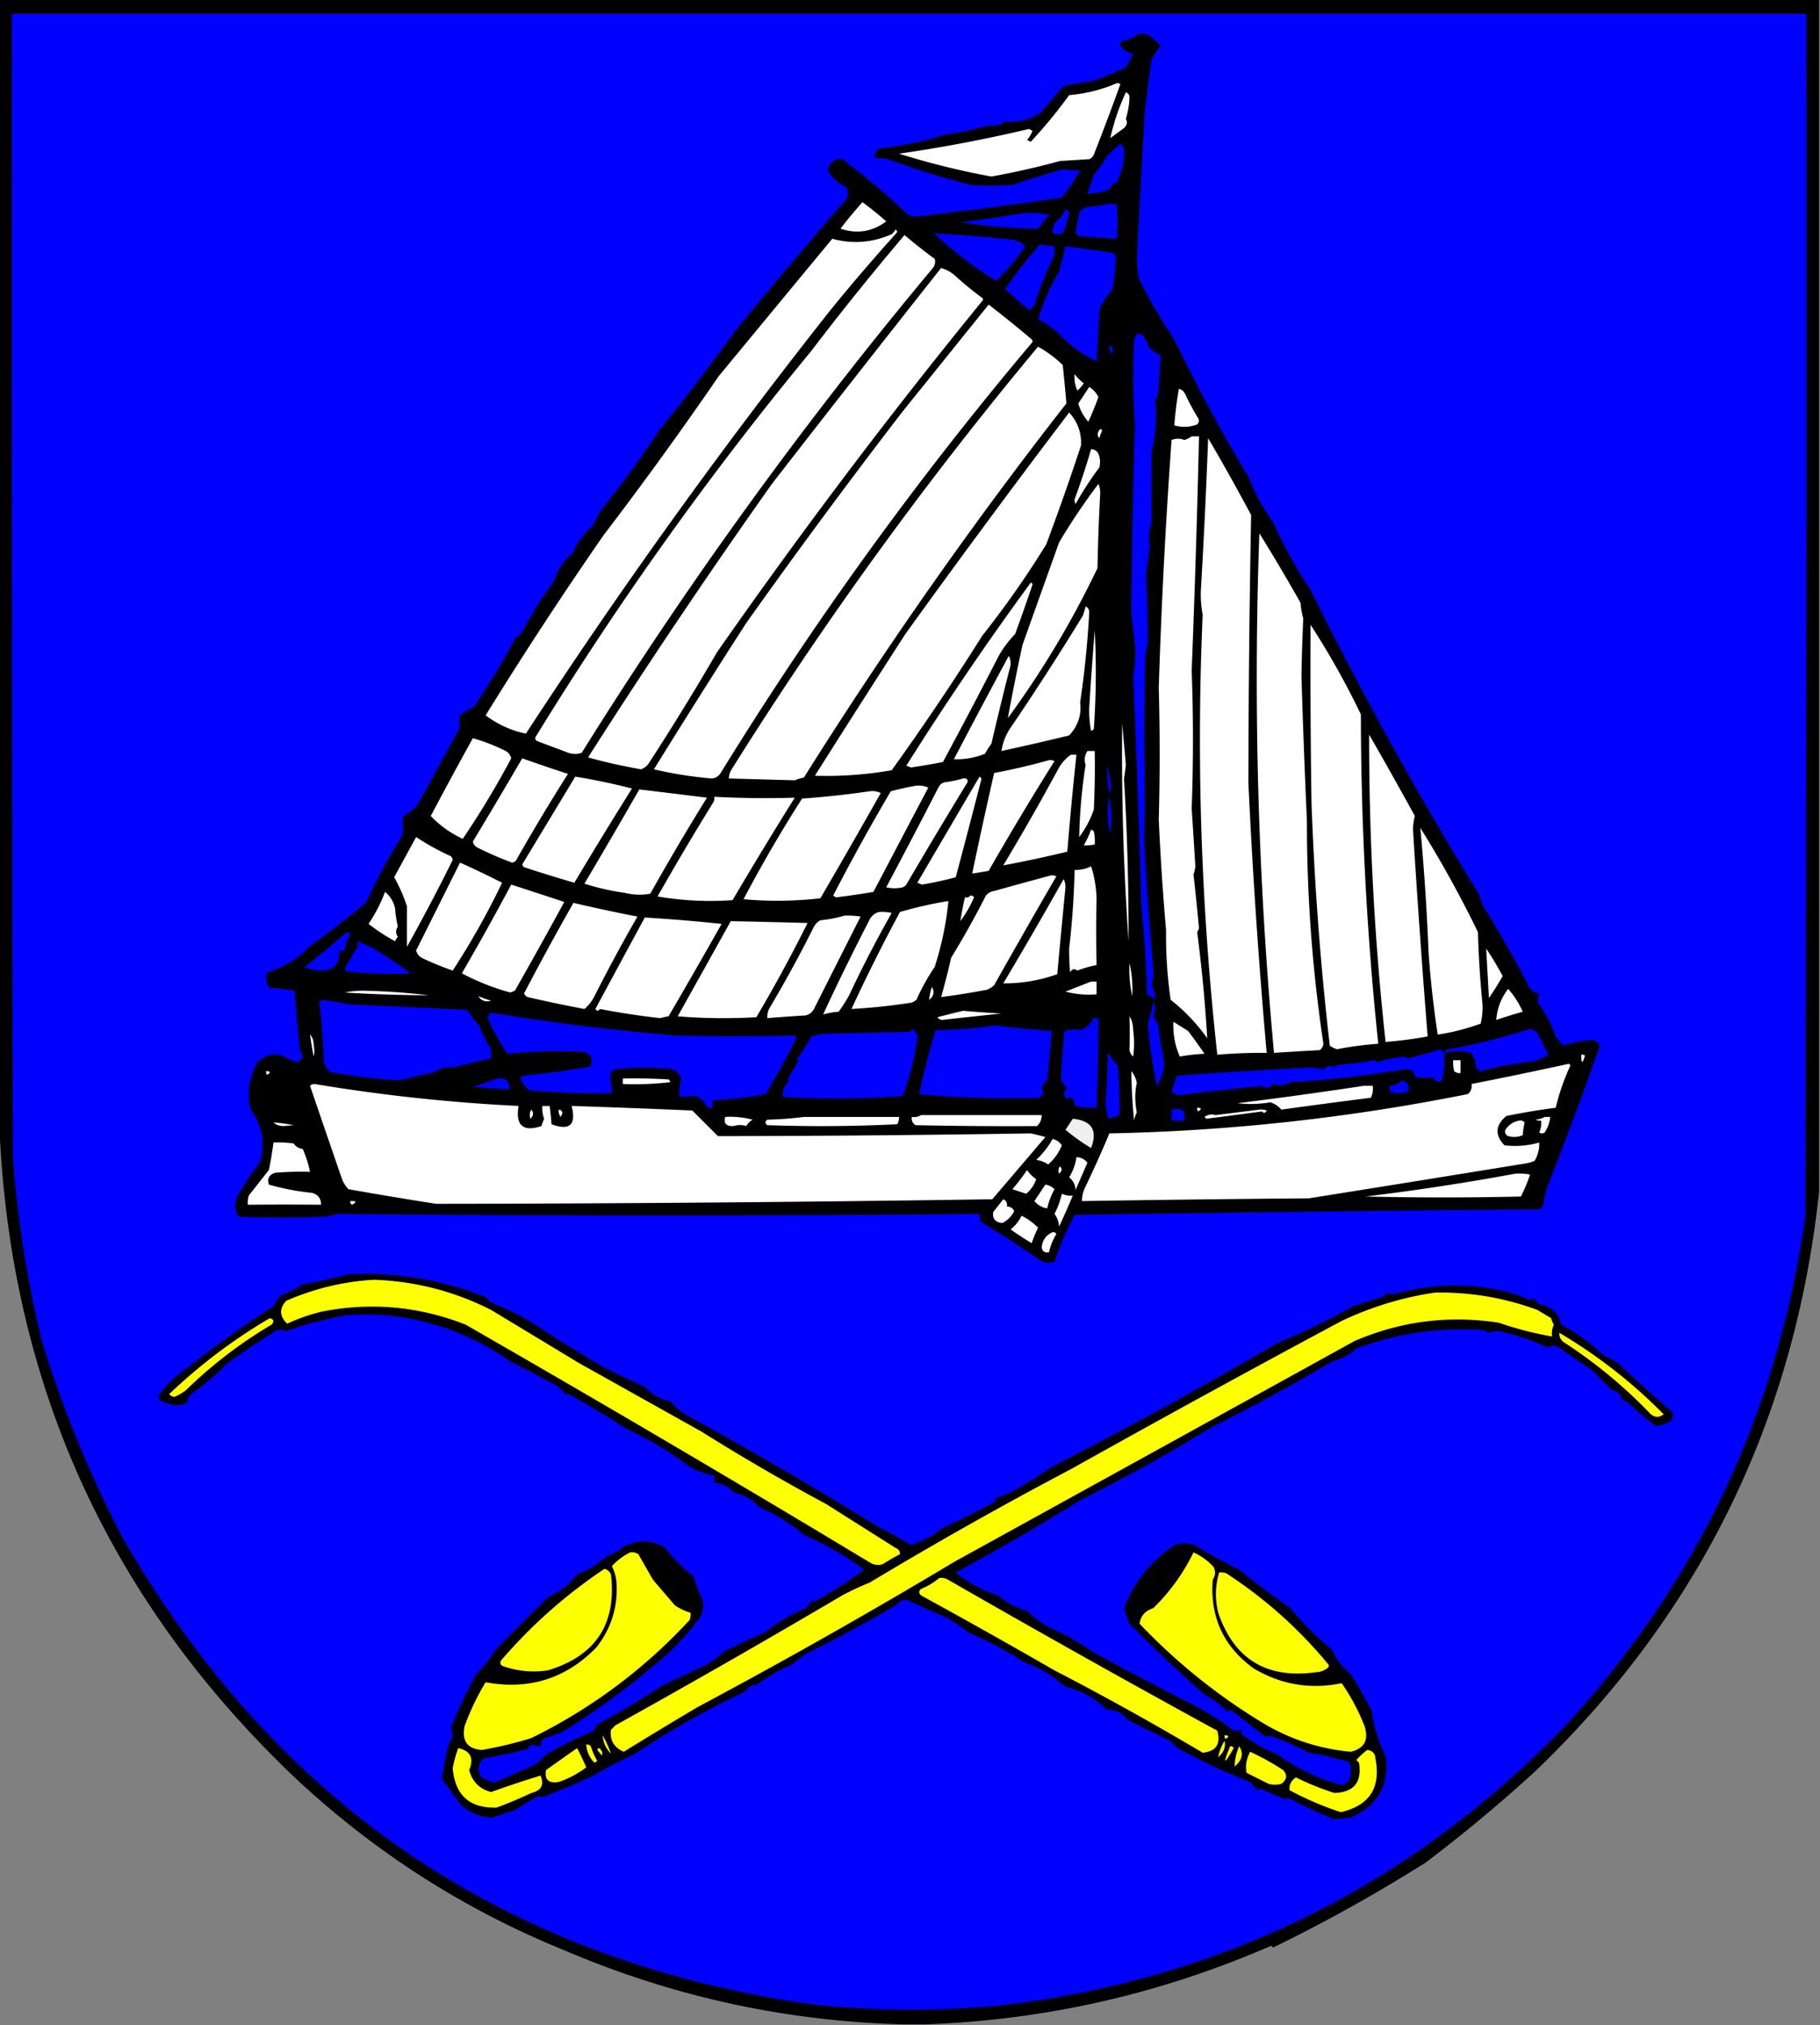 <svg xmlns="http://www.w3.org/2000/svg" width="995" height="1107" style="shape-rendering:geometricPrecision;text-rendering:geometricPrecision;image-rendering:optimizeQuality;fill-rule:evenodd;clip-rule:evenodd"><rect width="100%" height="100%" fill="#808080" stroke="none"/><path style="opacity:1" d="M-.5-.5h995v652c-13.35 124.528-65.016 230.028-155 316.5a846.886 846.886 0 0 1-60 50c-27.406 17.26-55.239 32.76-83.5 46.5-.333-.33-.667-.67-1-1-60.632 26.42-123.799 40.75-189.5 43h-11c-64.472-1.58-126.472-15.08-186-40.5-55.642-22.63-105.309-54.63-149-96C57.8 872.508 4.466 753.008-.5 611.5V-.5z"/><path style="opacity:1" fill="#0000fe" d="M6.5 7.5h981c.167 219 0 438-.5 657-15.057 107.411-58.89 200.411-131.5 279-84.032 87.02-186.366 137.85-307 152.5-35.22 3.39-70.22 3.23-105-.5-166.878-24.07-292.378-109.066-376.5-255-17.893-34.274-32.56-69.941-44-107a610.013 610.013 0 0 1-16-102c-.5-208-.667-416-.5-624z"/><path style="opacity:1" d="M622.5 18.5c1.699-.16 3.366.006 5 .5 2.619 1.788 4.952 3.788 7 6a52.108 52.108 0 0 0-5 7.5 2253.342 2253.342 0 0 0-3.5 27c-1.568 26.657-3.068 53.49-4.5 80.5a84.408 84.408 0 0 0 1 12 254.012 254.012 0 0 0 19.5 33.5 880.16 880.16 0 0 0 41 76 104.258 104.258 0 0 0 13 24 250.065 250.065 0 0 0 20.5 37c28.111 56.864 58.945 112.531 92.5 167a20.64 20.64 0 0 0 2 6 662.45 662.45 0 0 1 24 42c1.018 3.212 3.184 5.045 6.5 5.5a35.193 35.193 0 0 0-1 4.5 79.882 79.882 0 0 1 10 19c1.336 1.74 2.67 3.407 4 5 5.405-1.763 10.739-2.763 16-3 2.109.275 3.442 1.442 4 3.5a2167.17 2167.17 0 0 1-28.5 76.5 43.073 43.073 0 0 0-2 9 6.978 6.978 0 0 1-2.5 3.5c-84.67.747-169.337 1.747-254 3a169.962 169.962 0 0 0-11 25.5c-3.222 1.258-6.222.758-9-1.5a751.676 751.676 0 0 0-31-20c-.88-1.356-1.214-2.856-1-4.5a19763.142 19763.142 0 0 1-351 0 38.852 38.852 0 0 1-7 1.5 552.224 552.224 0 0 1-47 0c-2.345-3.588-2.511-7.421-.5-11.5a131.273 131.273 0 0 1 12-18c3.192-10.582 1.526-20.249-5-29-2.201-9.201-.867-17.867 4-26 3.743-3.759 8.243-4.926 13.5-3.5a21.368 21.368 0 0 0 8.5 3.5c2.692-1.712 3.026-3.712 1-6a2066.803 2066.803 0 0 1-3-33 99.101 99.101 0 0 0-13.5-1.5c-1.978-2.497-2.478-5.331-1.5-8.5 9.191-2.677 17.024-7.51 23.5-14.5a517.907 517.907 0 0 0 30.5-23.5 329.756 329.756 0 0 1 20-37c.369-3.377.369-6.71 0-10 3.263-1.759 6.097-4.092 8.5-7 7.486-13.635 14.986-27.302 22.5-41 .374-2.398.374-4.731 0-7a30.32 30.32 0 0 1 8-5 451.174 451.174 0 0 0 23-38c1.667-1 3-2.333 4-4a187.321 187.321 0 0 1 17-27c1.699-6.11 5.032-11.11 10-15 2.47-5.814 6.137-10.814 11-15l4-8a532.075 532.075 0 0 0 32.5-44.5c14.376-17.705 28.542-36.205 42.5-55.5a3120.11 3120.11 0 0 1 60-71c.667-2 .667-4 0-6-4.448-2.114-7.948-5.281-10.5-9.5 1.032-4.384 3.698-6.384 8-6a395.325 395.325 0 0 1 36 30.5l3.5 1a2739.087 2739.087 0 0 0 80.5-10.5 110.548 110.548 0 0 0 10-15 49.384 49.384 0 0 1-9.5-.5 831.4 831.4 0 0 0-27.5 8.5c-7.667.667-15.333.667-23 0a451.35 451.35 0 0 1-45-14 24.939 24.939 0 0 0-7-.5c-.535-2.739.465-4.572 3-5.5a177.964 177.964 0 0 0 35.5-7.5c7.854-1.12 15.854-2.786 24-5 2.91.55 5.743-.117 8.5-2 6.714.573 13.048-.927 19-4.5l13-15a393.482 393.482 0 0 1 17-3c5.678-2.336 11.345-4.67 17-7a108.358 108.358 0 0 1 4-7.5 22.124 22.124 0 0 1-6-3c-1.114-1.223-1.281-2.556-.5-4 3.568-.535 6.735-1.868 9.5-4z"/><path style="opacity:1" fill="#fefffe" d="M610.5 45.5a2.427 2.427 0 0 1 2 .5A1350.101 1350.101 0 0 1 598 84.5c-.5 1.167-1.333 2-2.5 2.5l-16 1a435.229 435.229 0 0 1-37.5 8.5A427.397 427.397 0 0 1 491.5 84a802.024 802.024 0 0 0 71-13.5l2 1a18.915 18.915 0 0 1-3 5l2 1a259.94 259.94 0 0 0 21-25.5c9.149-.792 17.816-2.959 26-6.5zM615.5 50.5c1.38.462 2.047 1.462 2 3-.15 3.73-.817 7.563-2 11.5.979 1.778.646 3.445-1 5l-7.5 5.5a122.868 122.868 0 0 1 8.5-25z"/><path style="opacity:1" fill="#00f" d="M612.5 78.5c1.248.834 1.915 2.167 2 4 .077 6.466-1.423 12.466-4.5 18l-1-1a11.532 11.532 0 0 1-3.5 4.5c-3.681 1.071-7.348 1.738-11 2l3.5-10.5a52.166 52.166 0 0 0 7-10 157.936 157.936 0 0 1 7.5-7z"/><path style="opacity:1" fill="#fefffe" d="M471.5 110.5a185.299 185.299 0 0 1 13 10.5c-7.541 5.663-15.874 6.996-25 4a254.233 254.233 0 0 1 12-14.5z"/><path style="opacity:1" fill="#00f" d="M605.5 111.5h5c.511 6.187.511 12.521 0 19l-21-1.5-1.5-1.5a101.405 101.405 0 0 1 2.5-12.5l4-2c3.856-.177 7.523-.677 11-1.5zM582.5 114.5c.997-.03 1.664.47 2 1.5a45.174 45.174 0 0 1-3.5 11.5c-1.707.638-3.54.638-5.5 0a10.098 10.098 0 0 1 1.5-6c2.325-2.001 4.158-4.334 5.5-7zM559.5 116.5a49.87 49.87 0 0 1 14 1 66.784 66.784 0 0 0-6 7.5 300.565 300.565 0 0 1-42-3.5 1352.06 1352.06 0 0 0 34-5z"/><path style="opacity:1" fill="#fefffe" d="M489.5 125.5c1.025.397 1.192 1.063.5 2a1073.197 1073.197 0 0 0-36 42A3135.929 3135.929 0 0 0 287.5 401c-7.985-1.655-15.318-4.988-22-10a2239.419 2239.419 0 0 1 64.5-98.5 2123.01 2123.01 0 0 0 63-87c20.637-24.975 41.304-49.975 62-75 11.067 3.015 21.9 2.182 32.5-2.5.881-.708 1.547-1.542 2-2.5z"/><path style="opacity:1" fill="#00f" d="M510.5 127.5c14.366.77 28.7 1.937 43 3.5 2.751.516 5.084 1.683 7 3.5a111.922 111.922 0 0 1-16 19c-12.251-7.599-23.584-16.266-34-26z"/><path style="opacity:1" fill="#fefffe" d="M494.5 128.5a318.39 318.39 0 0 0 16.5 13c.52 1.789.187 3.456-1 5a2370.07 2370.07 0 0 0-192 265c-2.8.943-5.634.776-8.5-.5a1693.717 1693.717 0 0 1-16-6c-.951-.718-1.117-1.551-.5-2.5a1844.157 1844.157 0 0 1 150-210 1568.052 1568.052 0 0 1 51.5-64z"/><path style="opacity:1" fill="#00f" d="M568.5 133.5c2.627.592 5.294.925 8 1a18.453 18.453 0 0 1-.5 6 148.666 148.666 0 0 0-10 25c-.637 1.803-1.803 3.136-3.5 4a940.78 940.78 0 0 1-13-11.5 271.585 271.585 0 0 1 19-24.5zM582.5 134.5c8.342 1.174 16.675 2.341 25 3.5.916.374 1.75.874 2.5 1.5a104.983 104.983 0 0 1-2 19c-3.054 3.085-5.388 6.752-7 11-.389 9.345-.889 18.679-1.5 28-7.942-3.759-14.942-8.926-21-15.5a49.355 49.355 0 0 0-11-7.5 115.684 115.684 0 0 1 11.5-26 612.843 612.843 0 0 0 3.5-14z"/><path style="opacity:1" fill="#fefffe" d="M514.5 146.5c3.016.843 5.683 2.343 8 4.5a181.583 181.583 0 0 0 14 11.5c1.021.502 1.188 1.168.5 2a3210.783 3210.783 0 0 0-145 192 1423.48 1423.48 0 0 1-37.5 61 8.905 8.905 0 0 1-4 3 304.088 304.088 0 0 1-29-6.5A3699.197 3699.197 0 0 1 422 264.5a15438.452 15438.452 0 0 1 92.5-118z"/><path style="opacity:1" fill="#fefffe" d="M540.5 166.5a606.813 606.813 0 0 1 23.5 19c.667.667.667 1.333 0 2-62.562 74.204-119.228 152.537-170 235-1.182 1.857-2.849 2.857-5 3a220.951 220.951 0 0 1-31.5-5 5068.725 5068.725 0 0 1 50.5-80 3760.807 3760.807 0 0 1 85-115 76460.948 76460.948 0 0 1 47.5-59z"/><path style="opacity:1" fill="#0000fe" d="M621.5 182.5a4.934 4.934 0 0 1 3 .5 20.889 20.889 0 0 1 3.5 6.5 16.298 16.298 0 0 0 6.5 4.5c-.412 7.279-.912 14.779-1.5 22.5l-1.5 1.5c1.121 9.756.454 19.589-2 29.5-.003 12.707-.003 25.374 0 38-1.36 4.409-1.693 8.742-1 13a461.346 461.346 0 0 1-2 15 765.604 765.604 0 0 1 1 38 98.305 98.305 0 0 0-1.5 9l-.5 43.5a1181.64 1181.64 0 0 1 0 54.5 1656.206 1656.206 0 0 0 5 71.5c.183 2.893-.151 5.893-1 9 1.782 2.243 2.282 4.743 1.5 7.5-.991-1.439-2.324-2.439-4-3a579.176 579.176 0 0 0-3-48 8745.586 8745.586 0 0 0-4.5-125.5c.968-5.946 1.301-11.78 1-17.5a566.104 566.104 0 0 1-2-18c.205-33.824.871-67.657 2-101.5a391.027 391.027 0 0 1-.5-47.5l1.5-3z"/><path style="opacity:1" fill="#00f" d="M606.5 188.5c1.877 1.159 2.377 2.826 1.5 5-1.269-1.405-1.769-3.071-1.5-5z"/><path style="opacity:1" fill="#fefffe" d="M567.5 189.5c4.886 2.706 9.386 6.039 13.5 10a859.895 859.895 0 0 1 2 21A2421.89 2421.89 0 0 0 439.5 425a28.043 28.043 0 0 0-5 1.5c-12.014-.338-24.014-.672-36-1-.009-1.808.491-3.475 1.5-5 50.546-80.711 106.38-157.711 167.5-231zM587.5 204.5a24.551 24.551 0 0 0 5 5 19.887 19.887 0 0 1-3.5 4c-1.289-2.851-1.789-5.851-1.5-9zM595.5 211.5c2.183 1.35 3.85 3.184 5 5.5a164.251 164.251 0 0 1-5.5 13.5c-2.609-2.883-4.442-6.217-5.5-10a836.956 836.956 0 0 0 6-9zM644.5 212.5c1.574.437 2.741 1.437 3.5 3a122.324 122.324 0 0 0 7 13c.684 1.284.517 2.451-.5 3.5-4.178 1.548-8.344 1.715-12.5.5a204.799 204.799 0 0 1 2.5-20zM584.5 225.5c4.649 4.99 6.816 10.99 6.5 18a1427.262 1427.262 0 0 1-19 54 514.354 514.354 0 0 1-35 50 1441.478 1441.478 0 0 1-49.5 73.5c-14.047 2.45-28.047 3.45-42 3a9344.435 9344.435 0 0 1 49.5-77.5 5934.026 5934.026 0 0 1 89.5-121zM601.5 234.5c.543.06.876.393 1 1a28.931 28.931 0 0 0-1.5 4c-1.303-1.553-1.136-3.22.5-5zM651.5 238.5h4a7737.796 7737.796 0 0 1-4 128c.925 25.15.925 50.317 0 75.5.703 10.485 1.37 20.985 2 31.5a21.537 21.537 0 0 1-1 4.5 1329.481 1329.481 0 0 1 3 29.5l-1 2a819.846 819.846 0 0 1 5.5 58c-5.683-8.014-12.349-15.014-20-21-1.836-12.722-2.67-25.389-2.5-38a1451.865 1451.865 0 0 1-4-60.5c.654-23.849.654-47.849 0-72a3351.588 3351.588 0 0 1 7-135.5c2.381-.92 4.714-.92 7 0 1.526-.494 2.859-1.161 4-2z"/><path style="opacity:1" fill="#fefffe" d="M660.5 239.5a1247.108 1247.108 0 0 1 23.5 42c-.94 49.034-1.44 97.867-1.5 146.5a3560.348 3560.348 0 0 0 10 147.5 281.16 281.16 0 0 0-27 1c-8.828-80.307-11.495-160.474-8-240.5-.803-4.406-1.136-8.739-1-13a4043.845 4043.845 0 0 0 4-83.5zM596.5 245.5c1.811.072 3.144.905 4 2.5.993 2.453 1.16 4.953.5 7.5a193.083 193.083 0 0 0-13 20c-.667-1.333-.667-2.667 0-4a387.031 387.031 0 0 0 8.5-26zM600.5 264.5c.66 1.464.993 3.131 1 5a1167.66 1167.66 0 0 0-1.5 41 509.718 509.718 0 0 1-49 82c2.44-13.29 5.107-26.623 8-40a65137.98 65137.98 0 0 1 20-56 349.972 349.972 0 0 1 21.5-32z"/><path style="opacity:1" fill="#fefffe" d="M688.5 291.5a1031.51 1031.51 0 0 1 22.5 38 42.36 42.36 0 0 0 1.5 8.5 1224.244 1224.244 0 0 0-1 31c.78 26.477 1.78 52.977 3 79.5a814.057 814.057 0 0 0 9 122c-.209 1.494-.876 2.661-2 3.5-8.344.426-16.677.926-25 1.5-8.722-94.716-11.388-189.383-8-284zM563.5 318.5c.543.06.876.393 1 1a1293.921 1293.921 0 0 1-9.5 27 60.95 60.95 0 0 0-9 12 3029.02 3029.02 0 0 1-30.5 58 370.763 370.763 0 0 1-17.5 3l-2.5-1a1700.264 1700.264 0 0 1 68-100zM593.5 331.5c1.193.47 1.86 1.47 2 3a524.54 524.54 0 0 1-5 49.5c.862 6.75-1.138 12.75-6 18a1709.613 1709.613 0 0 1-37 8.5c.636-4.281 2.136-8.281 4.5-12a1523.043 1523.043 0 0 0 40-62 42.47 42.47 0 0 0 1.5-5z"/><path style="opacity:1" fill="#fefffe" d="M716.5 341.5a440.442 440.442 0 0 1 27.5 49 1743.647 1743.647 0 0 0 9.5 180 189.798 189.798 0 0 0-22.5 3 11.295 11.295 0 0 1-4-2c-5.086-43.931-8.42-88.264-10-133-.5-32.332-.667-64.665-.5-97zM598.5 344.5a446.73 446.73 0 0 1-.5 54 3.647 3.647 0 0 1-1.5 1c-.838-4.467-1.172-8.8-1-13a2148.96 2148.96 0 0 1 3-42zM551.5 358.5c1.129 2.128 1.296 4.461.5 7a1837.796 1837.796 0 0 0-10 41 47.02 47.02 0 0 0-3.5 5.5c-5.493 2.193-11.159 3.193-17 3a4508.519 4508.519 0 0 1 30-56.5zM613.5 395.5c.682 7.401 1.348 14.901 2 22.5a125.468 125.468 0 0 1-1 7.5 1446.543 1446.543 0 0 1 2.5 89 1486.862 1486.862 0 0 1-3.5-119zM748.5 401.5a2655.183 2655.183 0 0 1 25 44.5 30.399 30.399 0 0 0-1 7.5 6324.818 6324.818 0 0 0 8 113 216.925 216.925 0 0 1-23 3c-6.056-55.467-9.056-111.467-9-168zM258.5 403.5a99.18 99.18 0 0 1 17 6.5c2.113.872 3.446 2.372 4 4.5a490.856 490.856 0 0 1-26.5 44c-6.702-3.087-12.535-7.254-17.5-12.5a2565.72 2565.72 0 0 1 23-42.5zM594.5 410.5h4c.167 10.672 0 21.339-.5 32a54.227 54.227 0 0 1-8 15 296.956 296.956 0 0 1 3.5-39.5c-.884-2.567-.55-5.067 1-7.5z"/><path style="opacity:1" fill="#fefefe" d="M585.5 412.5h3a2064.76 2064.76 0 0 0-5 53 655.943 655.943 0 0 1-35 7.5 1354.172 1354.172 0 0 0 30.5-53.5c1.73-2.891 3.896-5.224 6.5-7z"/><path style="opacity:1" fill="#fefffe" d="M285.5 414.5a1100.167 1100.167 0 0 0 25 8.5 1119.976 1119.976 0 0 0-28.5 47.5 3.943 3.943 0 0 1-2 1c-6.7-2.453-13.2-5.286-19.5-8.5-1.074-.739-1.741-1.739-2-3a3251.549 3251.549 0 0 0 27-45.5zM573.5 415.5a4.934 4.934 0 0 1 3 .5 1714.176 1714.176 0 0 0-36 60l-9 1.5c3.84-18.361 7.84-36.694 12-55a348.067 348.067 0 0 0 30-7z"/><path style="opacity:1" fill="#00f" d="M605.5 418.5a145.934 145.934 0 0 1 2 12.5l-1 2.5a57.15 57.15 0 0 1-1-15z"/><path style="opacity:1" fill="#fefffe" d="M314.5 424.5a344.006 344.006 0 0 1 31 6.5 2798.697 2798.697 0 0 0-31.5 51.5 844.224 844.224 0 0 1-27.5-8.5 3.647 3.647 0 0 1-1-1.5c9.694-16.017 19.36-32.017 29-48zM535.5 424.5c.597.235.93.735 1 1.5a4945.448 4945.448 0 0 1-14 53.5 189.888 189.888 0 0 1-18.5 4l-2.5-1a85842.728 85842.728 0 0 1 34-58zM526.5 425.5c1.855-.228 2.688.439 2.5 2a3213.862 3213.862 0 0 0-33.5 56 4.457 4.457 0 0 1-2 1.5c-3 .667-6 .667-9 0a4264.1 4264.1 0 0 0 28.5-54.5c.777-1.715 2.11-2.715 4-3 3.35-.446 6.517-1.112 9.5-2zM500.5 429.5a13.116 13.116 0 0 1 7 1 33289.527 33289.527 0 0 0-30 57 431.192 431.192 0 0 1-20.5 3l-1.5-1a1167.721 1167.721 0 0 1 31.5-57 169.137 169.137 0 0 1 13.5-3zM349.5 431.5a6232.309 6232.309 0 0 1 37 4.5 1373.632 1373.632 0 0 0-31 52.5c-4.65.841-9.316.675-14-.5a129.893 129.893 0 0 1-22-5 3929.032 3929.032 0 0 0 30-51.5zM475.5 432.5a9.86 9.86 0 0 1 6 1 4888.584 4888.584 0 0 1-33 57.5 206.222 206.222 0 0 1-42 .5 743.097 743.097 0 0 1 32-55 523.884 523.884 0 0 0 37-4zM390.5 435.5c15.108.791 29.774.958 44 .5a2467.794 2467.794 0 0 0-34 56c-13.773.984-27.44.317-41-2a1505.527 1505.527 0 0 1 30.5-51.5 4.934 4.934 0 0 0 .5-3z"/><path style="opacity:1" fill="#00f" d="M606.5 435.5c1.154 6.487 1.321 13.154.5 20-1.748-6.587-1.914-13.253-.5-20z"/><path style="opacity:1" fill="#fefffe" d="M776.5 452.5a616.456 616.456 0 0 1 31.5 57 554.379 554.379 0 0 0 2.5 39.5c.165 3.346-.169 6.846-1 10.5a119.943 119.943 0 0 1-23.5 6 555.393 555.393 0 0 1-5-45c-.92-22.896-2.42-45.563-4.5-68zM596.5 453.5c.617.111 1.117.444 1.5 1 .497 2.31.663 4.643.5 7a17.65 17.65 0 0 1-6 .5 52.053 52.053 0 0 0 4-8.5zM227.5 457.5a130.68 130.68 0 0 0 19 10.5 3.943 3.943 0 0 1 1 2 1072.448 1072.448 0 0 1-25 47.5c-.057-7.176-.057-14.509 0-22a85.13 85.13 0 0 0-7-16c4.012-7.36 8.012-14.694 12-22zM251.5 471.5a488.363 488.363 0 0 1 23 11 420.156 420.156 0 0 1-27 48 165.926 165.926 0 0 1-16-6.5c-2.113-.872-3.446-2.372-4-4.5l24-48zM596.5 473.5c1.779 5.427 2.779 11.26 3 17.5-.29 11.9-.29 24.067 0 36.5a63.055 63.055 0 0 0-10.5 3c-1.587-1.227-2.921-.894-4 1-.34-4.504-.507-8.837-.5-13a465.751 465.751 0 0 0 3-43c3.281.08 6.281-.587 9-2zM574.5 478.5a4.934 4.934 0 0 1 3 .5 5480.197 5480.197 0 0 0-34 59.5 12.403 12.403 0 0 1-4 2.5 441.498 441.498 0 0 1-25 4 396.727 396.727 0 0 0 5.5-21.5 493.665 493.665 0 0 0 19-34c1.171-1.393 2.671-2.227 4.5-2.5a3677.337 3677.337 0 0 1 31-8.5zM581.5 480.5c.658 1.293.992 2.793 1 4.5a7410.164 7410.164 0 0 0-4.5 47.5c-9.614 3.395-19.447 5.062-29.5 5a2545.894 2545.894 0 0 0 33-57zM279.5 483.5a5976.435 5976.435 0 0 1 29 9.5 3256.956 3256.956 0 0 1-27 48.5l-2.5 1a127.929 127.929 0 0 1-26.5-10.5 1543.502 1543.502 0 0 0 27-48.5zM210.5 487.5c2.824 2.3 4.657 5.3 5.5 9a65.75 65.75 0 0 0 1.5 10c-1.267 1.871-1.267 3.704 0 5.5a9.454 9.454 0 0 0-1.5 2.5 109.06 109.06 0 0 1-14.5-9.5 86.804 86.804 0 0 0 9-17.5zM530.5 489.5c.876-.131 1.543.202 2 1a62.707 62.707 0 0 1-7.5 13 231.915 231.915 0 0 1 2.5-13c1.291.237 2.291-.096 3-1zM518.5 492.5c-1.16 12.017-3.66 24.017-7.5 36a119.21 119.21 0 0 0-10 18 9.454 9.454 0 0 1-2.5 1.5c-11.139 1.739-22.139 2.905-33 3.5a981.525 981.525 0 0 1 26.5-53 211.01 211.01 0 0 1 26.5-6zM313.5 493.5a950.188 950.188 0 0 0 35 7.5 907.05 907.05 0 0 0-23.5 43.5 21.569 21.569 0 0 1-5.5 7 765.121 765.121 0 0 1-31-6.5c-.928-.388-1.595-1.055-2-2a1626.608 1626.608 0 0 1 27-49.5zM480.5 498.5c2.357-.163 4.69.003 7 .5a653.388 653.388 0 0 0-23.5 45.5 113.414 113.414 0 0 1-5.5 8.5 42.36 42.36 0 0 0-8.5 1.5 1293.357 1293.357 0 0 1 25-51c1.107-2.613 2.94-4.28 5.5-5zM461.5 500.5a40.914 40.914 0 0 1 9 .5 16927.068 16927.068 0 0 0-25.5 50.5c-.979 1.82-2.479 2.987-4.5 3.5-7.012.434-14.012.934-21 1.5a10.098 10.098 0 0 1 1.5-6 698.929 698.929 0 0 0 24-44c.833-1.5 2-2.667 3.5-3.5 4.547-.429 8.881-1.262 13-2.5zM352.5 501.5c14.05.836 28.05 2.002 42 3.5a3831.9 3831.9 0 0 1-29 50.5 35.193 35.193 0 0 0-4.5 1 417.834 417.834 0 0 1-33-5c-.893 1.211-1.726 1.211-2.5 0 9.071-16.82 18.071-33.487 27-50zM399.5 503.5c13.594.262 27.594.596 42 1a829.166 829.166 0 0 1-28 51.5 308.717 308.717 0 0 1-43-.5c9.728-17.37 19.394-34.704 29-52z"/><path style="opacity:1" fill="#00f" d="M189.5 509.5c.997-.03 1.664.47 2 1.5-1.773 2.59-2.773 5.423-3 8.5h-3c.48 7.128-2.687 10.795-9.5 11-3.381.168-6.547-.499-9.5-2a471.562 471.562 0 0 0 23-19zM195.5 514.5a339.845 339.845 0 0 1 9 4 358.715 358.715 0 0 1 20 13.5c-11.683.499-23.35.166-35-1a3.647 3.647 0 0 1-1-1.5 106.684 106.684 0 0 1 6.5-11 8.43 8.43 0 0 0 .5-4z"/><path style="opacity:1" fill="#fefffe" d="M812.5 518.5a163.774 163.774 0 0 1 9 15 140.089 140.089 0 0 1-7.5 12l-1.5-27zM617.5 526.5c1.345 5.805 1.845 11.805 1.5 18a67.63 67.63 0 0 1-1.5-18zM596.5 536.5h3v7c-5.852.449-11.519-.051-17-1.5 4.73-1.841 9.397-3.674 14-5.5zM509.5 539.5c1.508 2.622 1.008 4.955-1.5 7 .14-2.351.64-4.684 1.5-7zM824.5 540.5c3.278 3.711 5.945 7.878 8 12.5a278.084 278.084 0 0 0-14.5 4.5c.46-6.265 2.627-11.931 6.5-17zM188.5 542.5c3.149-.665 6.482-.998 10-1a374.46 374.46 0 0 1 36 2.5 804.518 804.518 0 0 1-46-1.5zM261.5 544.5c2.267.923 4.6 1.756 7 2.5-3.065.815-5.398-.018-7-2.5z"/><path style="opacity:1" fill="#00f" d="M175.5 546.5a221.77 221.77 0 0 1 16 2.5c21.341.915 42.675 1.915 64 3a43.681 43.681 0 0 0 6.5 8.5 50.547 50.547 0 0 0 6 12c.495 1.973.662 3.973.5 6a623.179 623.179 0 0 0-21 5c-3.444-.473-6.778.36-10 2.5-6.529 1.513-13.029 3.013-19.5 4.5a341.58 341.58 0 0 1-37.5-4.5c-1.711-1.435-2.878-3.269-3.5-5.5a277.948 277.948 0 0 0-2.5-32.5c.556-.383.889-.883 1-1.5zM630.5 547.5c1.314 2.395 1.314 4.895 0 7.5a20.532 20.532 0 0 0 2.5 4.5 266.81 266.81 0 0 0 3.5 21.5c-.337 4.527-1.671 8.693-4 12.5-2.443-11.437-4.109-22.77-5-34a97.81 97.81 0 0 0 3-12z"/><path style="opacity:1" fill="#fefffe" d="M526.5 552.5c7.131.59 14.131 1.09 21 1.5a2428.298 2428.298 0 0 0-32.5 3.5c-1.059-.13-1.892-.63-2.5-1.5a654.852 654.852 0 0 1 14-3.5z"/><path style="opacity:1" fill="#00f" d="M268.5 553.5a1263.31 1263.31 0 0 0 101 12.5c21.678.483 43.344.483 65 0l1 1a347.36 347.36 0 0 1-17 31 249.246 249.246 0 0 1-29 3.5v4a4.934 4.934 0 0 1-3-.5c-1.333-2.667-3.333-4.667-6-6-2.947.152-5.947.319-9 .5a28.819 28.819 0 0 1 1-10c-1.841-4.166-5.175-5.999-10-5.5a122.449 122.449 0 0 0-26.5.5c-1.734.966-2.568 2.466-2.5 4.5a31.881 31.881 0 0 1 1 8.5 431.515 431.515 0 0 1-45-1.5c-2.241-1.739-3.908-3.906-5-6.5a3.647 3.647 0 0 1 1-1.5 475.432 475.432 0 0 0 37-5c1.848-3.786.848-6.452-3-8a245.84 245.84 0 0 0-42 1 116.572 116.572 0 0 1-10.5-18.5c-.484-1.693.016-3.027 1.5-4z"/><path style="opacity:1" fill="#fefffe" d="M617.5 555.5c1.309 2.071 1.975 4.571 2 7.5.652 4.887.652 9.72 0 14.5a6.201 6.201 0 0 1-2-3.5c.17-6.058.17-12.225 0-18.5z"/><path style="opacity:1" fill="#00f" d="M597.5 556.5h3c.004 16.29-.329 32.623-1 49a54.968 54.968 0 0 1-12-1c.216-2.181-.617-3.847-2.5-5-1 1.333-2 1.333-3 0-.711-1.867-.211-3.367 1.5-4.5a36.078 36.078 0 0 1-3.5-4.5c.301-8.977.968-17.977 2-27a17.99 17.99 0 0 1 8.5-.5c3.487-.989 5.82-3.155 7-6.5z"/><path style="opacity:1" fill="#fefffe" d="M641.5 558.5c2.649 1.64 5.316 3.307 8 5a261.007 261.007 0 0 1 9 12.5 99.101 99.101 0 0 0-13.5 1.5c-2.633-6.004-3.8-12.337-3.5-19z"/><path style="opacity:1" fill="#00f" d="M543.5 560.5a800.125 800.125 0 0 0 31.5 3 2227.812 2227.812 0 0 1-2.5 27c-2.707 1.783-3.373 4.117-2 7a7.248 7.248 0 0 1-2 2.5 545.765 545.765 0 0 1-66-2 418.064 418.064 0 0 1 9-35c10.887-.023 21.554-.856 32-2.5zM498.5 562.5c1.953.744 2.953 2.244 3 4.5-1.422 10.794-4.089 21.46-8 32a465.494 465.494 0 0 1-65.5.5c-.408-3.436.759-6.27 3.5-8.5l-1-1 6-10-1-1a81.662 81.662 0 0 0 8-12.5 38.852 38.852 0 0 1 7-1.5l47-1c.556-.383.889-.883 1-1.5zM789.5 575.5c.291-1.149 1.124-1.816 2.5-2a346.7 346.7 0 0 0 44-11c2.151.143 3.818 1.143 5 3l5.5 11c-2.457 1.481-5.123 2.648-8 3.5a207.321 207.321 0 0 0-29.5 5.5l-2-2a19.95 19.95 0 0 0-2.5-8c-5.051-1.279-10.051-1.279-15 0z"/><path style="opacity:1" fill="#fefffe" d="M169.5 565.5c1.287 1.371 1.953 3.205 2 5.5.445 2.442.445 4.609 0 6.5a189.733 189.733 0 0 1-2-12z"/><path style="opacity:1" fill="#00f" d="M789.5 575.5a61.234 61.234 0 0 1-1 15c-2.062 1.261-3.728.761-5-1.5a41.478 41.478 0 0 1-10-.5c-.519-3.275-2.519-4.608-6-4-20.735 3.466-41.402 5.8-62 7-3.09 1.859-6.256 2.192-9.5 1-1.822 2.325-3.989 2.658-6.5 1a3137.143 3137.143 0 0 0-44 5c-1.889.064-3.556-.436-5-1.5a57.386 57.386 0 0 1 3-9c23.971-1.81 47.971-3.31 72-4.5 2.921.024 5.754.357 8.5 1 1.312-2.158 2.978-2.491 5-1a9.454 9.454 0 0 1 2.5-1.5 176.351 176.351 0 0 0 19.5-2.5 3.943 3.943 0 0 1 2 1 89.08 89.08 0 0 1 14.5-3l2 1a250.634 250.634 0 0 0 18-5 31.147 31.147 0 0 0 2 2zM605.5 575.5a478.42 478.42 0 0 1 5.5 7c.829 9.422 1.163 18.422 1 27l-6 2c-1.13-3.316-1.63-6.816-1.5-10.5a289.188 289.188 0 0 0 1-25.5z"/><path style="opacity:1" fill="#fefffe" d="M864.5 576.5a2.428 2.428 0 0 1 2 .5c-1.382 4.705-2.049 4.539-2-.5zM794.5 579.5h4v7c-1.322.17-2.489-.163-3.5-1a18.453 18.453 0 0 1-.5-6zM857.5 581.5c.543.06.876.393 1 1a122.377 122.377 0 0 0-8 23c-8.767 1.11-17.767 2.61-27 4.5-6.024 5.075-6.357 10.408-1 16a48.013 48.013 0 0 0 19-1.5c.178 3.355-.655 6.688-2.5 10a20.431 20.431 0 0 1-5.5 1.5 33379.131 33379.131 0 0 1-118 19c-41.337.335-82.671.835-124 1.5.023-2.427.523-4.76 1.5-7a614.477 614.477 0 0 0 13.5-30c65.8-1.311 131.134-8.478 196-21.5 1.655-1.444 2.322-3.278 2-5.5a2624.862 2624.862 0 0 0 53-11zM145.5 585.5c2.501.011 2.668.678.5 2a2.428 2.428 0 0 1-.5-2zM618.5 585.5c1.55 1.8 2.55 3.967 3 6.5-1.114 4.999-1.114 10.332 0 16a15.256 15.256 0 0 0-1.5 4.5 320.518 320.518 0 0 1-1.5-27z"/><path style="opacity:1" fill="#00f" d="M271.5 589.5c4.839-.823 7.173 1.177 7 6a2615.96 2615.96 0 0 1-20-1.5 137.107 137.107 0 0 0 13-4.5z"/><path style="opacity:1" fill="#fefffe" d="M340.5 589.5c8.34-.166 16.673 0 25 .5.457.414.791.914 1 1.5a169.926 169.926 0 0 1-26 1v-3z"/><path style="opacity:1" fill="#00f" d="M766.5 590.5c2.952.899 4.119 2.899 3.5 6-3.073 1.117-6.24 1.284-9.5.5-1.017-1.049-1.184-2.216-.5-3.5 2.63-.359 4.797-1.359 6.5-3z"/><path style="opacity:1" fill="#fefffe" d="M169.5 593.5c.597-.639 1.43-.972 2.5-1 36.703 6.146 73.869 10.146 111.5 12-1.753 10.655 2.414 14.322 12.5 11a28.931 28.931 0 0 1 1.5-4 15.418 15.418 0 0 1-1-7h4c.478 3.488.811 6.822 1 10 9.97 3.698 13.637.364 11-10 22.134.713 44.134 1.546 66 2.5l14 14c56.874-.077 113.874-.577 171-1.5 2.677.574 5.343 1.241 8 2-9.678 11.343-19.345 22.676-29 34a21870.924 21870.924 0 0 1-304 2.5 2085.79 2085.79 0 0 1-48-8 15.83 15.83 0 0 1-3.5-5.5 12219.623 12219.623 0 0 1-17.5-51zM745.5 593.5h5c.256 2.292-.077 4.459-1 6.5a4888.426 4888.426 0 0 0-49 6.5c-1.617-1.891-3.617-3.224-6-4a62.776 62.776 0 0 1-18 .5 2386.412 2386.412 0 0 0 69-9.5zM654.5 605.5c2.501.011 2.668.678.5 2a2.428 2.428 0 0 1-.5-2z"/><path style="opacity:1" fill="#fefffe" d="M290.5 606.5c1.344 1.685 1.177 3.352-.5 5-.64-1.765-.473-3.432.5-5zM305.5 606.5c1.086.12 1.753.787 2 2l-1 2c-.929-1.189-1.262-2.522-1-4z"/><path style="opacity:1" fill="#00f" d="M640.5 606.5c5.431-1.406 7.765.594 7 6h-7v-6z"/><path style="opacity:1" fill="#fefffe" d="M688.5 606.5a8.43 8.43 0 0 1 4 .5c-.753 1.487-1.586 1.654-2.5.5a5542.752 5542.752 0 0 1-30.5 4l-1-1c2.023-1.355 4.023-1.688 6-1a9139.8 9139.8 0 0 0 24-3zM503.5 609.5h66c-.004 2.342-.837 4.342-2.5 6-21.961.143-44.127-.023-66.5-.5-1.607-1.049-2.273-2.549-2-4.5 1.915.284 3.581-.049 5-1zM396.5 610.5c4.948-.306 9.948.194 15 1.5-1.5.833-2.667 2-3.5 3.5-2.225-.737-4.559-.737-7 0-4.017.168-5.517-1.499-4.5-5zM439.5 610.5h52a6.846 6.846 0 0 1-1 4 840.983 840.983 0 0 1-71 .5c-1.333-1-1.333-2 0-3a196.99 196.99 0 0 0 20-1.5zM844.5 610.5h3a18.621 18.621 0 0 1-3 8.5c-1 .667-2 .667-3 0 .923-2.041 1.256-4.208 1-6.5a4.934 4.934 0 0 1-3-.5c1.882-.198 3.548-.698 5-1.5z"/><path style="opacity:1" fill="#efefef" d="M586.5 611.5c10.355 1.012 13.688 6.345 10 16a103.473 103.473 0 0 1-14-10 378.717 378.717 0 0 0 4-6z"/><path style="opacity:1" fill="#fefffe" d="M830.5 612.5c1.175-.219 2.175.114 3 1a48.257 48.257 0 0 0-1 7c-2.603 1.062-5.27 1.228-8 .5-1.507-.837-2.007-2.004-1.5-3.5 1.883-2.737 4.383-4.404 7.5-5zM149.5 613.5c3.688.281 7.355.781 11 1.5l-5.5.5c-2.295-.047-4.129-.713-5.5-2zM575.5 622.5c2.064.558 3.73 1.725 5 3.5-1.646 4.13-4.146 7.63-7.5 10.5-1.927-1.361-4.094-2.194-6.5-2.5 3.62-3.441 6.62-7.275 9-11.5zM149.5 624.5a60.931 60.931 0 0 1 11 .5c1.216 1.74 2.882 2.74 5 3a63.285 63.285 0 0 1 4 12.5c-6.342-.166-12.675 0-19 .5-3.375 1.029-4.542 3.196-3.5 6.5a134.816 134.816 0 0 0 23.5 4.5c3.385.881 5.052 3.048 5 6.5a2150.554 2150.554 0 0 0-40 0 12.93 12.93 0 0 1 .5-5l11-14a186.731 186.731 0 0 0 2.5-15zM588.5 632.5c2.429.085 4.429 1.085 6 3l-6.5 15c-.133-2.914-1.3-5.247-3.5-7 2.094-3.365 3.427-7.031 4-11zM579.5 637.5c1.297 1.349 1.13 2.682-.5 4-.579-1.428-.412-2.762.5-4zM561.5 639.5c1.285 1.952 2.951 3.618 5 5-1.103 3.219-2.937 5.885-5.5 8l-7.5-2.5a117.686 117.686 0 0 0 8-10.5zM828.5 641.5a32.462 32.462 0 0 1 8 .5 93.785 93.785 0 0 1-5 12c-28.333.667-56.667.667-85 0a1310.598 1310.598 0 0 0 82-12.5zM571.5 647.5c1.923.295 3.59 1.128 5 2.5a40.153 40.153 0 0 0-4 10.5c-2.808-.469-5.142-1.803-7-4 2.026-3.018 4.026-6.018 6-9zM580.5 652.5c2.202.894 4.202 1.228 6 1a580.712 580.712 0 0 1-7.5 17c-.151-2.619-.985-4.953-2.5-7a46.664 46.664 0 0 0 4-11zM548.5 655.5c1.604.787 2.271 2.12 2 4 1.859-.039 3.192.794 4 2.5-1.513 2.846-3.679 5.013-6.5 6.5-3.881-.387-5.547-2.387-5-6 1.842-2.364 3.675-4.697 5.5-7zM191.5 656.5c3.297-.171 3.631.495 1 2-.798-.457-1.131-1.124-1-2zM558.5 664.5a34.757 34.757 0 0 1 9 6.5 94.38 94.38 0 0 0-3.5 8.5 208.709 208.709 0 0 1-11.5-7.5c2.594-2.086 4.594-4.586 6-7.5zM575.5 673.5c.876-.131 1.543.202 2 1a32.24 32.24 0 0 0-4 10c-2.448.415-3.781-.585-4-3 .6-3.927 2.6-6.594 6-8z"/><path style="opacity:1" d="M190.5 696.5c26.049-1.286 51.049 2.881 75 12.5l3 3a173.48 173.48 0 0 1 21 10 788.91 788.91 0 0 0 40 25 359.454 359.454 0 0 0 23 11c3.764 4.216 8.431 6.883 14 8a40.228 40.228 0 0 0 8 7A2292.685 2292.685 0 0 1 480 834.5a239.437 239.437 0 0 1 18 10c6.463-1.982 12.296-5.148 17.5-9.5a359.812 359.812 0 0 0 28-14c1.333-.667 1.333-1.333 0-2a47.592 47.592 0 0 0 12-5 171.322 171.322 0 0 0 19-12c41.441-21.199 82.775-43.866 124-68a343.686 343.686 0 0 0 41-20l16-5c1.167-.5 2-1.333 2.5-2.5a7.93 7.93 0 0 0 3.5 1c20.545-5.961 41.211-6.461 62-1.5a58.219 58.219 0 0 1 12.5 4.5 6.293 6.293 0 0 0 3-1 6.978 6.978 0 0 0 2.5 3.5c6.584.92 10.584 4.586 12 11 8.512 4.504 15.845 9.837 22 16 3.02 1.7 6.02 3.366 9 5a563.18 563.18 0 0 0 29.5 26.5c.798 1.759.631 3.426-.5 5-2.398 1.604-5.065 2.604-8 3a130.172 130.172 0 0 1-16-13.5 4.934 4.934 0 0 0-3-.5c-.061-3.23-1.728-5.063-5-5.5a740.753 740.753 0 0 1-11-11 3755.416 3755.416 0 0 1-19-13c-1.941-.743-3.774-.576-5.5.5a124.396 124.396 0 0 0-24.5-8.5c-2.73-.728-5.397-.562-8 .5a4.457 4.457 0 0 1-2-1.5c-24.209-1.628-47.542 1.705-70 10-3.633 3.449-7.966 5.782-13 7a1028.673 1028.673 0 0 1-66 36 952.51 952.51 0 0 1-72 40 1276.65 1276.65 0 0 1-68 39.5c6.779 5.569 14.446 9.736 23 12.5a44.92 44.92 0 0 0 16 8.5 64.779 64.779 0 0 0 11 8.5c8.561 3.686 16.895 8.353 25 14a2447.52 2447.52 0 0 0 57 30 153.25 153.25 0 0 1 20 13c2.155.116 4.155-.217 6-1-2.667 1.333-2.667 2.667 0 4a73.374 73.374 0 0 0 18 10c10.347 7.579 21.847 13.079 34.5 16.5 2.537-.2 4.204-1.533 5-4 .777-2.929.61-5.763-.5-8.5a215.765 215.765 0 0 0-22-5 159.277 159.277 0 0 0-21.5-9.5c-.718.951-1.551 1.117-2.5.5l-18-14c-.949-.617-1.782-.451-2.5.5-3.347-3.58-7.18-6.413-11.5-8.5a790.637 790.637 0 0 1-42-39.5 89.578 89.578 0 0 1-3-8.5c5.403-14.112 14.403-25.446 27-34 3.764-1.766 7.597-1.933 11.5-.5a273.75 273.75 0 0 0 24.5 13.5 459.474 459.474 0 0 0 28 21 149.672 149.672 0 0 0 22.5 22.5c2.187 5.191 5.521 9.524 10 13 4.4 6.743 8.4 13.743 12 21 1.092 8.335 3.592 16.502 7.5 24.5 2.115 15.254-3.885 26.254-18 33a36.872 36.872 0 0 1-11 1 286.65 286.65 0 0 1-24.5-11.5l-1 1a126.305 126.305 0 0 1-14-6 3.647 3.647 0 0 1-1.5 1 35.594 35.594 0 0 1-4-4.5 305.323 305.323 0 0 1-39.5-18.5 24.275 24.275 0 0 1-3.5-3.5c-8.02-4.034-16.02-8.034-24-12-3.07-3.997-6.904-5.83-11.5-5.5-6.284-6.391-13.784-10.558-22.5-12.5-6.961-6.079-14.461-10.579-22.5-13.5a215.182 215.182 0 0 0-30-16 239.026 239.026 0 0 0-12.5-8.5 414.982 414.982 0 0 1-21.5-9.5c-2.348-.242-4.182.592-5.5 2.5-15.427 9.084-32.093 18.084-50 27a544.648 544.648 0 0 0-8 6 85.029 85.029 0 0 0-19 11c-2.729.005-4.729 1.171-6 3.5a455.661 455.661 0 0 0-61 34.5 194.23 194.23 0 0 0-22 11.5 499.3 499.3 0 0 1-28.5 12l-1-1a90.997 90.997 0 0 0-13.5 8 273.909 273.909 0 0 0-12.5 4c-6.475-.38-12.142-2.714-17-7-3.532-4.857-7.032-9.69-10.5-14.5 1.163-6.127 2.329-12.294 3.5-18.5 2.608-2.827 3.108-5.994 1.5-9.5a370.525 370.525 0 0 1 13.5-28.5c4.303-4.277 7.969-8.944 11-14l28.5-28.5 6-3c3.736-2.565 7.07-5.732 10-9.5a56.053 56.053 0 0 0 17-10.5c1.902-.199 3.402-1.033 4.5-2.5l1 1c1.075-2.075 2.741-3.408 5-4 7.118-3.052 13.952-2.552 20.5 1.5 4.5 5.833 9.667 11 15.5 15.5a107.582 107.582 0 0 0 5 13c.652 3.094.318 6.094-1 9a149.617 149.617 0 0 1-16.5 19c-18.151 16.224-37.484 30.724-58 43.5a46.837 46.837 0 0 1-11 4c-1.537 1.11-2.203 2.61-2 4.5a11.187 11.187 0 0 1-4.5-1c-1.169.509-2.002 1.342-2.5 2.5a310.487 310.487 0 0 1-24 5c-3.289 3.01-3.789 6.51-1.5 10.5 2.316.996 4.65 1.996 7 3a725.383 725.383 0 0 0 23.5-10.5 346.61 346.61 0 0 0 5-5 236.556 236.556 0 0 1 26-13 18.08 18.08 0 0 0 2-3.5 423.123 423.123 0 0 0 36-21.5c7.49-3.482 14.99-6.982 22.5-10.5a50.201 50.201 0 0 0 11-8 685.868 685.868 0 0 1 22.5-10.5 91.264 91.264 0 0 1 22-13 36.078 36.078 0 0 0 3.5-4.5l1 1a234.296 234.296 0 0 0 27.5-17.5 161.952 161.952 0 0 0-33-19 88.813 88.813 0 0 0-24-15c-3.728-4.201-8.395-6.867-14-8-2.9-3.407-6.567-5.241-11-5.5v-4a43.008 43.008 0 0 1-13-4.5c-10.789-8.238-22.456-15.238-35-21a500.069 500.069 0 0 0-32.5-19.5l-1 1c-1.167-2.5-3-4.333-5.5-5.5a409.187 409.187 0 0 0-24-12.5c-19.825-14.233-42.159-22.733-67-25.5-8-.667-16-.667-24 0a212.162 212.162 0 0 0-32 8.5c-1.655-.728-3.321-.895-5-.5a379.76 379.76 0 0 0-27 18c-6.268 6.291-12.935 11.958-20 17-1.537 1.11-2.203 2.61-2 4.5-2.525 1.312-5.191 1.812-8 1.5l-6-2c-1.074-.739-1.74-1.739-2-3a63.488 63.488 0 0 1 9-10 618.33 618.33 0 0 1 54-39 28.834 28.834 0 0 1 4-6 50.548 50.548 0 0 0 12-6 377.13 377.13 0 0 0 25-5.5z"/><path style="opacity:1" fill="#feff00" d="M204.5 699.5c22.55.804 43.883 6.304 64 16.5 15.967 9.653 31.967 19.32 48 29 22.27 12.472 44.603 24.972 67 37.5a1148.777 1148.777 0 0 0 68 39.5c12.634 7.987 25.3 15.987 38 24 1.755.72 2.589 1.887 2.5 3.5a133.668 133.668 0 0 0-9.5 5.5c-2.471.706-4.805.373-7-1a12022.73 12022.73 0 0 0-221-130c-25.713-10.072-52.047-12.405-79-7a101.309 101.309 0 0 0-18.5 6.5c-4.25-4.107-4.417-8.274-.5-12.5 15.376-6.725 31.376-10.558 48-11.5zM784.5 706.5c19.33-.329 37.997 2.838 56 9.5a1689.64 1689.64 0 0 1 7.5 4.5 11.333 11.333 0 0 0 1.5 3.5c-.923 2.041-1.256 4.208-1 6.5a185.446 185.446 0 0 1-29-7.5c-27.36-4.232-53.694-.899-79 10A359592.663 359592.663 0 0 1 522 853.5 3243.08 3243.08 0 0 1 381.5 933a2577.093 2577.093 0 0 0-40.5 24.5c-5.367-2.34-7.7-6.34-7-12l2.5-2.5a5591.449 5591.449 0 0 0 124-71 154.002 154.002 0 0 1 15-7 2248.088 2248.088 0 0 1 110-62 9247.404 9247.404 0 0 1 148-81c16.305-7.715 33.305-12.882 51-15.5zM147.5 720.5c2.152.577 2.485 1.744 1 3.5a246.685 246.685 0 0 0-47 36 31.244 31.244 0 0 1-6 3.5c-1.237-.056-2.237-.556-3-1.5 16.839-16.031 35.172-29.864 55-41.5zM852.5 728.5c20.824 12.304 39.824 27.137 57 44.5-2.256 1.867-4.59 1.867-7 0a264.15 264.15 0 0 0-47-39c-2.107-1.264-3.107-3.097-3-5.5zM344.5 848.5c1.644-.214 3.144.12 4.5 1 2.634 4.647 5.301 9.313 8 14l12 14c2.7 1.769 5.534 3.102 8.5 4a8.43 8.43 0 0 1-.5 4c-24.853 26.854-53.686 48.354-86.5 64.5a218.423 218.423 0 0 1-27 6.5c-7.974-.566-11.14-4.899-9.5-13a132.535 132.535 0 0 1 11.5-24c23.707 4.37 43.874-1.963 60.5-19 8.303-10.578 11.97-22.578 11-36a24.909 24.909 0 0 0-2.5-8.5c2.934-3.11 6.267-5.61 10-7.5zM652.5 848.5c4.245 1.948 7.911 4.614 11 8 1.168 2.372 1.002 4.705-.5 7-1.529 20.436 5.971 36.602 22.5 48.5 14.955 8.857 30.955 11.524 48 8a113.527 113.527 0 0 1 12.5 23.5c2.417 7.508-.083 12.175-7.5 14-16.371-1.512-31.704-6.346-46-14.5-25.629-15.255-48.796-33.755-69.5-55.5.597-4.278 3.097-7.111 7.5-8.5 9.131-8.95 16.464-19.116 22-30.5z"/><path style="opacity:1" fill="#feff00" d="M330.5 857.5c1.574.437 2.741 1.437 3.5 3 3.205 27.076-8.295 44.576-34.5 52.5-8.609 1.278-16.943.445-25-2.5-1.083-.865-1.249-1.865-.5-3 16.705-19.378 35.538-36.045 56.5-50zM666.5 859.5a8.43 8.43 0 0 1 4 .5c21.035 13.704 39.535 30.204 55.5 49.5.667.667.667 1.333 0 2-1.826 1.574-3.993 2.407-6.5 2.5-26.967 3.782-44.8-7.052-53.5-32.5-1.828-7.375-1.662-14.709.5-22zM513.5 862.5a8.43 8.43 0 0 1 4 .5 7883.713 7883.713 0 0 0 148 83c2.022 7.289-.644 11.289-8 12a1601.58 1601.58 0 0 0-81-45 3935.325 3935.325 0 0 0-73-41c-1.231-1.183-1.231-2.349 0-3.5 3.729-1.523 7.062-3.523 10-6zM329.5 948.5a65.925 65.925 0 0 1 4.5 10c-2.753-2.756-4.253-6.089-4.5-10zM669.5 948.5c2.501.011 2.668.678.5 2a2.428 2.428 0 0 1-.5-2zM669.5 951.5c.661 3.401-.505 6.401-3.5 9 .54-3.107 1.707-6.107 3.5-9zM320.5 953.5c.996-.086 1.829.248 2.5 1a42.638 42.638 0 0 0 3.5 8l-1.5 1c-2.746-2.725-4.246-6.058-4.5-10zM672.5 954.5c.876-.131 1.543.202 2 1-5.456 9.423-6.122 9.09-2-1zM677.5 954.5c2.451 3.951 1.618 7.618-2.5 11 .034-3.808.868-7.475 2.5-11zM250.5 955.5c6.716 1.451 8.716 5.451 6 12 1.702 6.369 5.702 10.369 12 12a641.08 641.08 0 0 1 27-9c2.14 5.053.473 8.219-5 9.5a236.077 236.077 0 0 1-19 8c-14.714.457-22.714-6.71-24-21.5a71.286 71.286 0 0 1 3-11zM315.5 955.5a135.948 135.948 0 0 1 5 10.5 54.074 54.074 0 0 1-15 8c-5.542.936-7.875-1.231-7-6.5a3188.238 3188.238 0 0 1 17-12zM326.5 956.5c.577-1.273 1.243-1.273 2 0 .826.951.992 1.951.5 3a81.316 81.316 0 0 0-2.5-3zM747.5 956.5c2.846.309 4.346 1.975 4.5 5 2.965 15.734-3.369 25.4-19 29a173.011 173.011 0 0 1-28-12c-.272-3.002.895-5.335 3.5-7a144.634 144.634 0 0 0 21 8.5c10.654-.329 15.154-5.829 13.5-16.5l-1.5-1.5a38.976 38.976 0 0 1 6-5.5zM683.5 957.5a141.133 141.133 0 0 1 18 10c2.443 2.695 2.11 5.195-1 7.5a12.494 12.494 0 0 1-7 0l-12-6c-.747-3.972-.08-7.806 2-11.5z"/></svg>